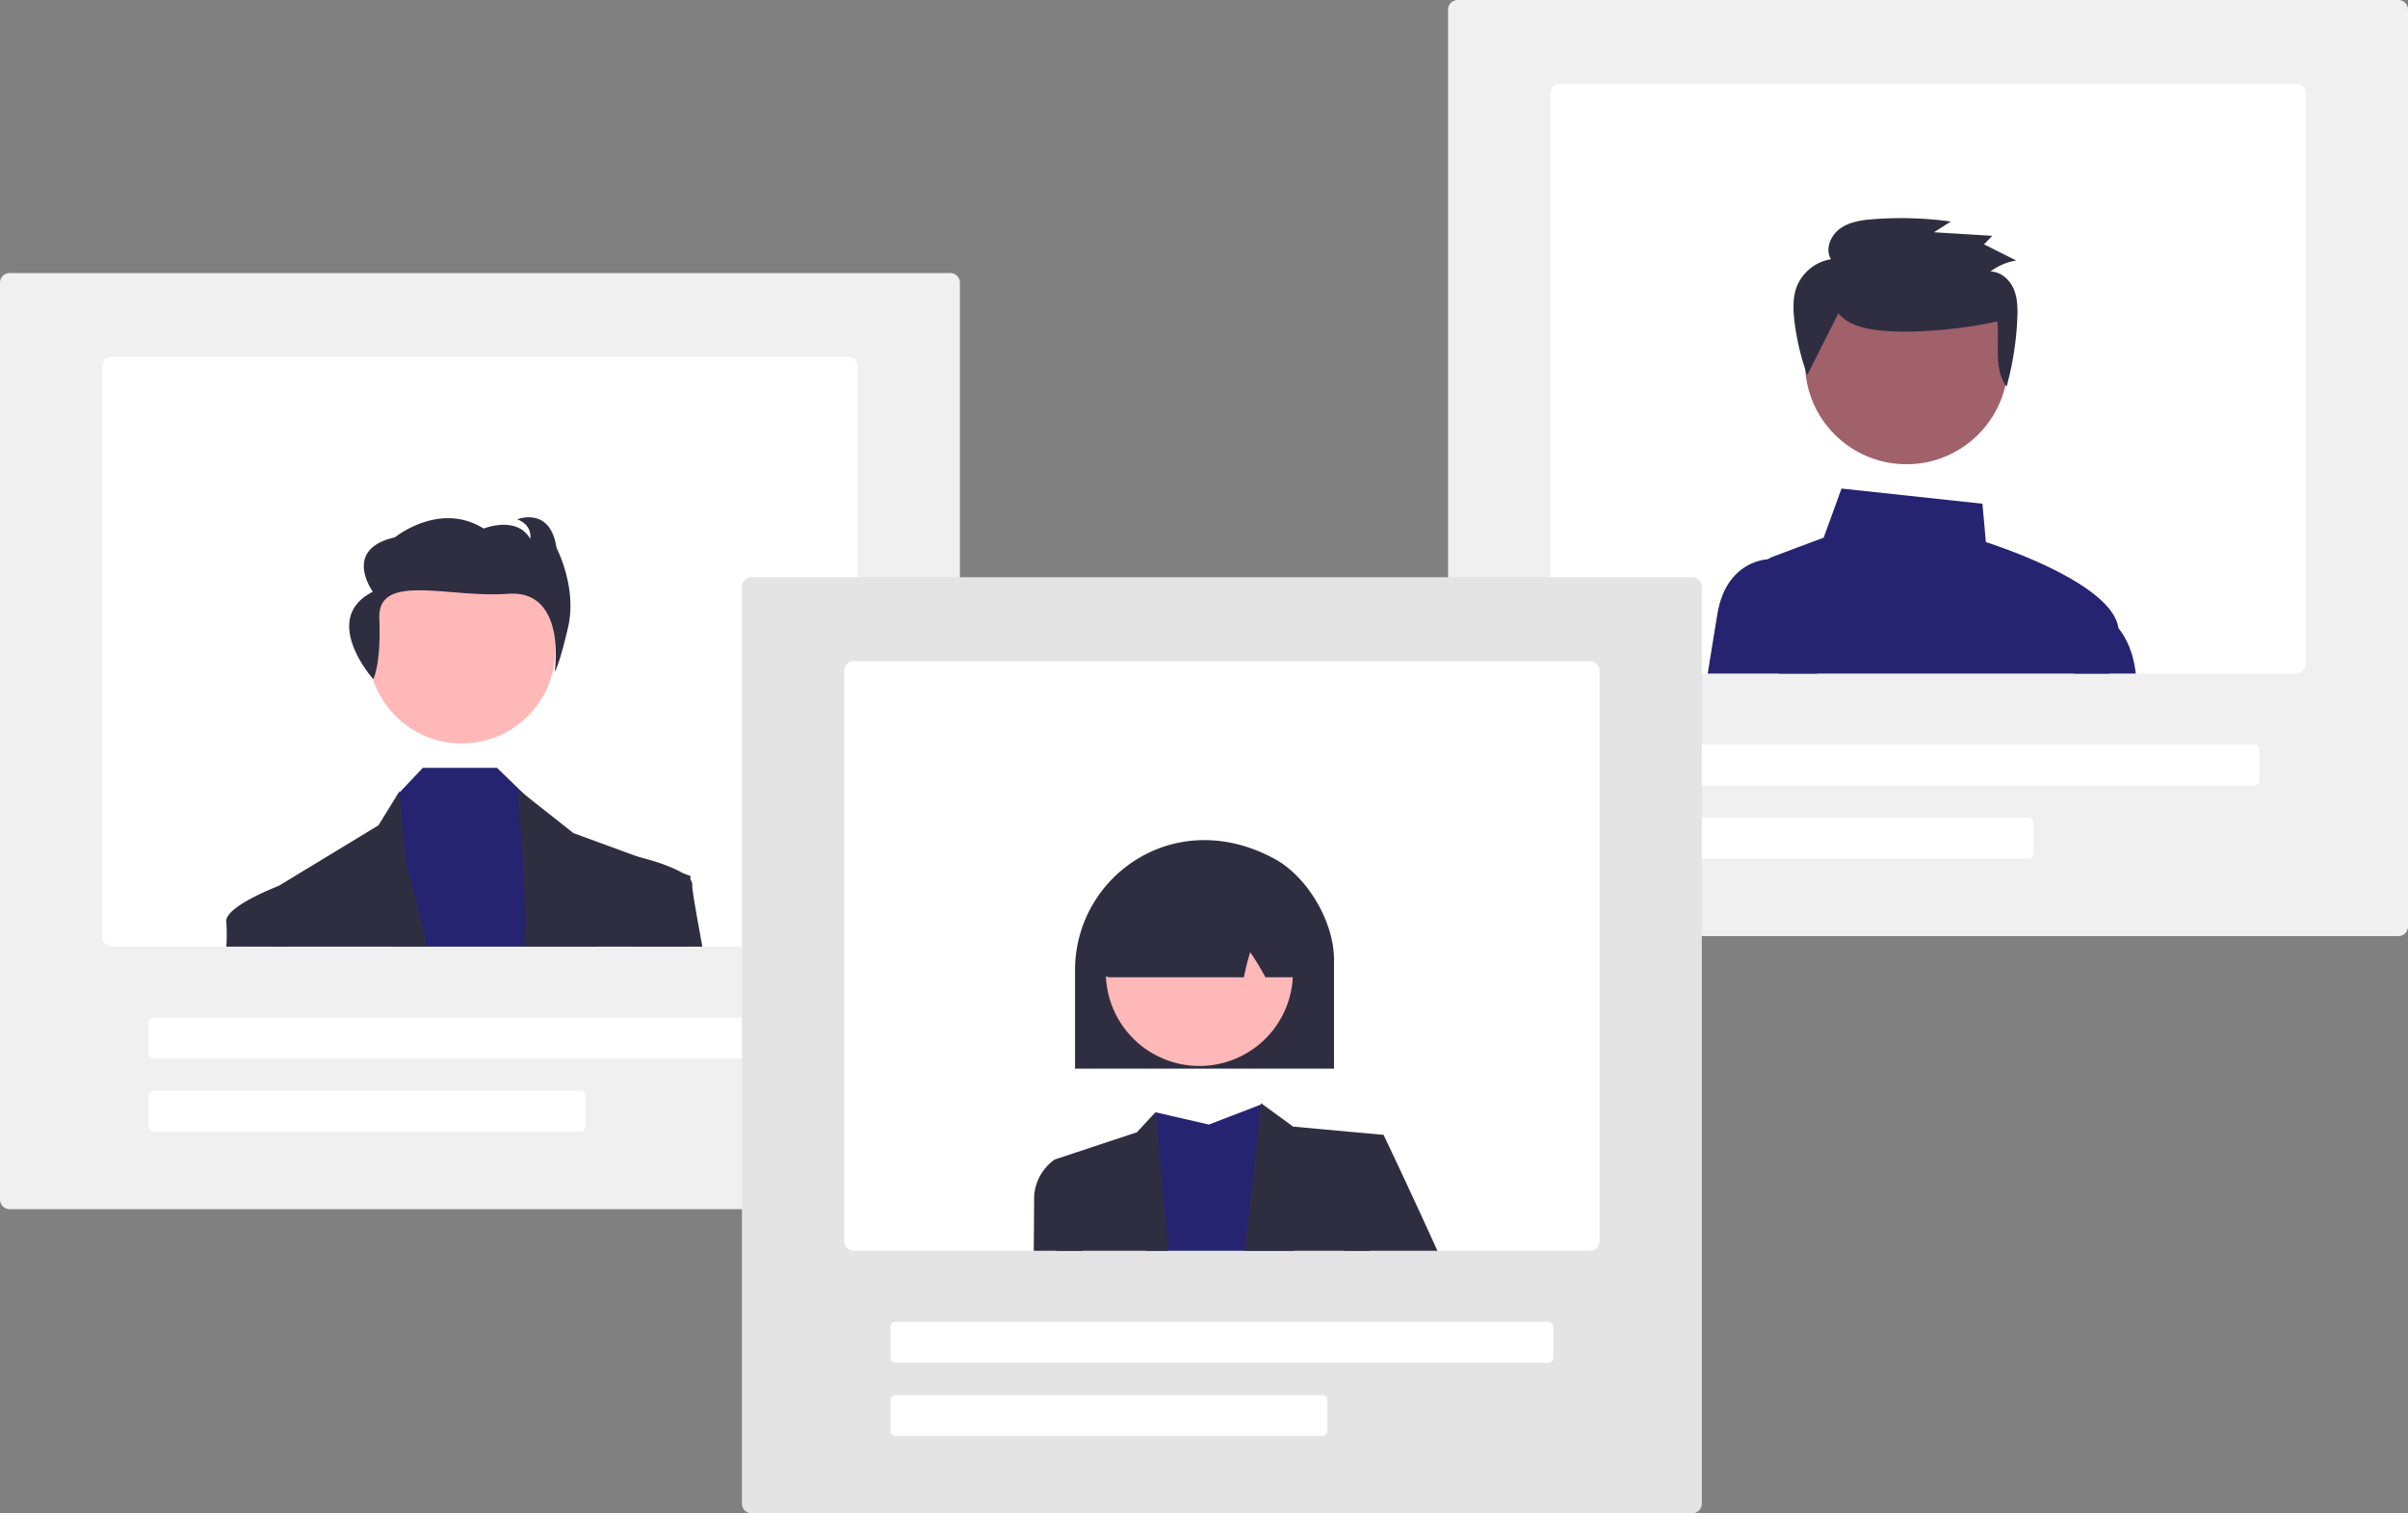 <svg xmlns="http://www.w3.org/2000/svg" width="794.589" height="499.429" data-name="Layer 1"><rect width="100%" height="100%" fill="#808080" stroke="none"/><path fill="#f0f0f0" d="M313.553 399.052H3.196A3.2 3.2 0 0 1 0 395.856V93.31a3.2 3.2 0 0 1 3.196-3.196h310.357a3.2 3.2 0 0 1 3.196 3.196v302.545a3.2 3.2 0 0 1-3.196 3.196"/><path fill="#fff" d="M279.818 117.813H36.93a3.2 3.2 0 0 0-3.196 3.196V309.21a3.2 3.2 0 0 0 3.196 3.196h242.888a3.2 3.2 0 0 0 3.196-3.196V121.01a3.2 3.2 0 0 0-3.196-3.196M265.97 349.338H50.78a1.778 1.778 0 0 1-1.776-1.776v-9.943a1.778 1.778 0 0 1 1.775-1.775h215.19a1.778 1.778 0 0 1 1.776 1.775v9.943a1.778 1.778 0 0 1-1.775 1.776M191.399 373.484H50.779a1.778 1.778 0 0 1-1.775-1.775v-9.943a1.778 1.778 0 0 1 1.775-1.775H191.4a1.778 1.778 0 0 1 1.775 1.775v9.943a1.778 1.778 0 0 1-1.775 1.775"/><circle cx="152.374" cy="214.46" r="30.882" fill="#ffb8b8"/><path fill="#262471" d="M197.556 312.407h-68.47l2.237-50.339.533-.561 7.684-8.117h24.452l9.062 8.778.732.71 19.296 18.494z"/><path fill="#2f2e41" d="M140.86 312.407H89.06c-.128-11.363-.199-18.167-.199-18.167l2.997-1.825a.022.022 0 0 1 .014-.007h.008l33.01-20.042 6.93-11.256.037.397 2.038 23.728s3.366 10.88 6.967 27.172M227.924 312.407h-54.87c.831-33.138-3.643-51.297-1.342-51.297l1.342 1.058 16.171 12.77 21.314 7.819h.014l14.694 5.39 2.578.944v1.215c.007 2.912.021 10.873.1 22.101M123.158 224.122s2.623-4.608 2.013-20.001 22.831-6.687 42.418-8.156 15.44 25.7 15.44 25.7 1.414-1.615 4.44-14.727-3.845-26.18-3.845-26.18c-2.023-13.778-12.926-9.362-12.926-9.362 5.251 2.044 4.243 6.415 4.243 6.415-4.445-7.792-15.348-3.376-15.348-3.376-14.542-9.126-29.28 2.891-29.28 2.891-17.567 3.987-7.264 17.957-7.264 17.957-17.667 8.928.109 28.84.109 28.84"/><path fill="#2f2e41" d="M95.976 312.407H74.692a64.178 64.178 0 0 0 .014-7.876c-1.271-5.064 16.611-11.91 17.151-12.116a.022.022 0 0 1 .014-.007h.008l3.408 1.832ZM231.766 312.407H209.41l-2.79-27.555 3.131-2.287s.284.064.789.191h.014c2.507.618 10.262 2.664 14.694 5.39a9.104 9.104 0 0 1 2.578 2.16 2.662 2.662 0 0 1 .61 1.889c-.113 1.03 1.194 8.615 3.331 20.212"/><path fill="#f0f0f0" d="M791.393 308.937H481.036a3.2 3.2 0 0 1-3.196-3.196V3.196A3.2 3.2 0 0 1 481.036 0h310.357a3.2 3.2 0 0 1 3.196 3.196V305.74a3.2 3.2 0 0 1-3.196 3.196"/><path fill="#fff" d="M757.659 27.698H514.77a3.2 3.2 0 0 0-3.195 3.196v188.203a3.2 3.2 0 0 0 3.195 3.196H757.66a3.2 3.2 0 0 0 3.195-3.196V30.894a3.2 3.2 0 0 0-3.195-3.196M743.81 259.223H528.62a1.778 1.778 0 0 1-1.776-1.776v-9.943a1.778 1.778 0 0 1 1.775-1.775h215.19a1.778 1.778 0 0 1 1.776 1.775v9.943a1.778 1.778 0 0 1-1.776 1.776M669.239 283.37h-140.62a1.778 1.778 0 0 1-1.775-1.776v-9.943a1.778 1.778 0 0 1 1.775-1.775h140.62a1.778 1.778 0 0 1 1.775 1.775v9.943a1.778 1.778 0 0 1-1.775 1.775"/><path fill="#262471" d="M695.999 222.293c1.37-4.936 2.436-9.19 2.983-12.201a8.702 8.702 0 0 0 .05-2.813c-2.046-14.552-38.99-26.852-43.727-28.372l-1.144-12.67-46.504-5.007-5.887 16.207-16.69 6.257a7.95 7.95 0 0 0-1.711.88 8.263 8.263 0 0 0-3.402 8.814l7.109 28.905z"/><path fill="#262471" d="M599.597 222.293H563.51c1.293-8.054 2.45-15.177 3.203-19.708 2.756-16.49 14.772-17.897 16.654-18.01.15-.015.242-.015.25-.015h7.591ZM695.999 222.293h8.75c-.774-7.11-3.232-11.896-5.717-15.014a17.936 17.936 0 0 0-6.257-5.205l-.66-.285-7.692 20.504Z"/><circle cx="629.092" cy="119.727" r="33.484" fill="#a0616a" data-name="Ellipse 109"/><path fill="#2f2e41" d="M606.618 103.414c3.466 4.102 9.331 5.26 14.742 5.73 10.99.964 26.969-.6 37.708-3.079.772 7.429-1.322 15.439 3.053 21.55a100.05 100.05 0 0 0 3.554-22.68c.132-3.29.08-6.693-1.256-9.713s-4.253-5.584-7.61-5.61a19.074 19.074 0 0 1 8.508-3.637l-10.632-5.342 2.73-2.803-19.247-1.178 5.575-3.542a120.89 120.89 0 0 0-25.335-.796c-3.923.289-8.024.84-11.202 3.114s-5.014 6.79-3.04 10.125a14.703 14.703 0 0 0-11.205 8.891c-1.417 3.592-1.287 7.582-.85 11.41a80.867 80.867 0 0 0 4.24 17.939" data-name="Path 696"/><path fill="#e4e4e4" d="M558.378 499.43H248.02a3.2 3.2 0 0 1-3.196-3.197V193.688a3.2 3.2 0 0 1 3.196-3.195h310.357a3.2 3.2 0 0 1 3.196 3.195v302.545a3.2 3.2 0 0 1-3.196 3.196"/><path fill="#fff" d="M524.644 218.19H281.756a3.2 3.2 0 0 0-3.196 3.197V409.59a3.2 3.2 0 0 0 3.196 3.195h242.888a3.2 3.2 0 0 0 3.195-3.195V221.387a3.2 3.2 0 0 0-3.195-3.196M510.794 449.715h-215.19a1.778 1.778 0 0 1-1.775-1.775v-9.943a1.778 1.778 0 0 1 1.775-1.776h215.19a1.778 1.778 0 0 1 1.776 1.776v9.943a1.778 1.778 0 0 1-1.776 1.775M436.224 473.862h-140.62a1.778 1.778 0 0 1-1.775-1.776v-9.942a1.778 1.778 0 0 1 1.775-1.776h140.62a1.778 1.778 0 0 1 1.775 1.776v9.942a1.778 1.778 0 0 1-1.775 1.776"/><path fill="#262471" d="M427.098 412.785h-48.883l3.046-45.722 17.635 4.07 17.15-6.598.456-.17.028-.015a.23.23 0 0 1 .014.043c.27 1.086 5.653 22.64 10.554 48.392"/><path fill="#2f2e41" d="m456.557 374.527-4.567 38.258h-41.198l5.255-48.25.05-.469.405.298.042.028 10.163 7.415zM385.445 412.785H348.55l-.533-30.12 27.151-9.004 6.093-6.598s1.925 19.85 4.184 45.722"/><path fill="#2f2e41" d="M474.319 412.785h-30.574l1.96-27.406 10.852-10.852s8.586 18.01 17.762 38.258M357.25 412.785h-16.13c.072-8.778.115-14.843.115-16.554a15.987 15.987 0 0 1 6.782-13.565l8.146 2.713ZM354.734 319.998a42.964 42.964 0 0 1 21.073-36.826c13.596-8.026 29.999-7.881 45.003.397 10.69 5.899 19.387 20.74 19.387 33.085v36.021h-85.463Z"/><circle cx="598.479" cy="521.204" r="30.869" fill="#ffb8b8" transform="rotate(-28.663 105.153 817.77)"/><path fill="#2f2e41" d="M363.582 321.21c-.234-.27-.781-.902 3.026-30.2l.121-.48h.344c19.3-9.494 38.882-9.733 58.205-.712a3.802 3.802 0 0 1 2.155 3.076c2.255 27.527 1.71 28.127 1.478 28.383a3.78 3.78 0 0 1-2.79 1.234h-8.562l-.18-.323a88.354 88.354 0 0 0-4.831-7.946 70.527 70.527 0 0 0-1.973 7.77l-.104.5h-44.04a3.77 3.77 0 0 1-2.849-1.302"/></svg>